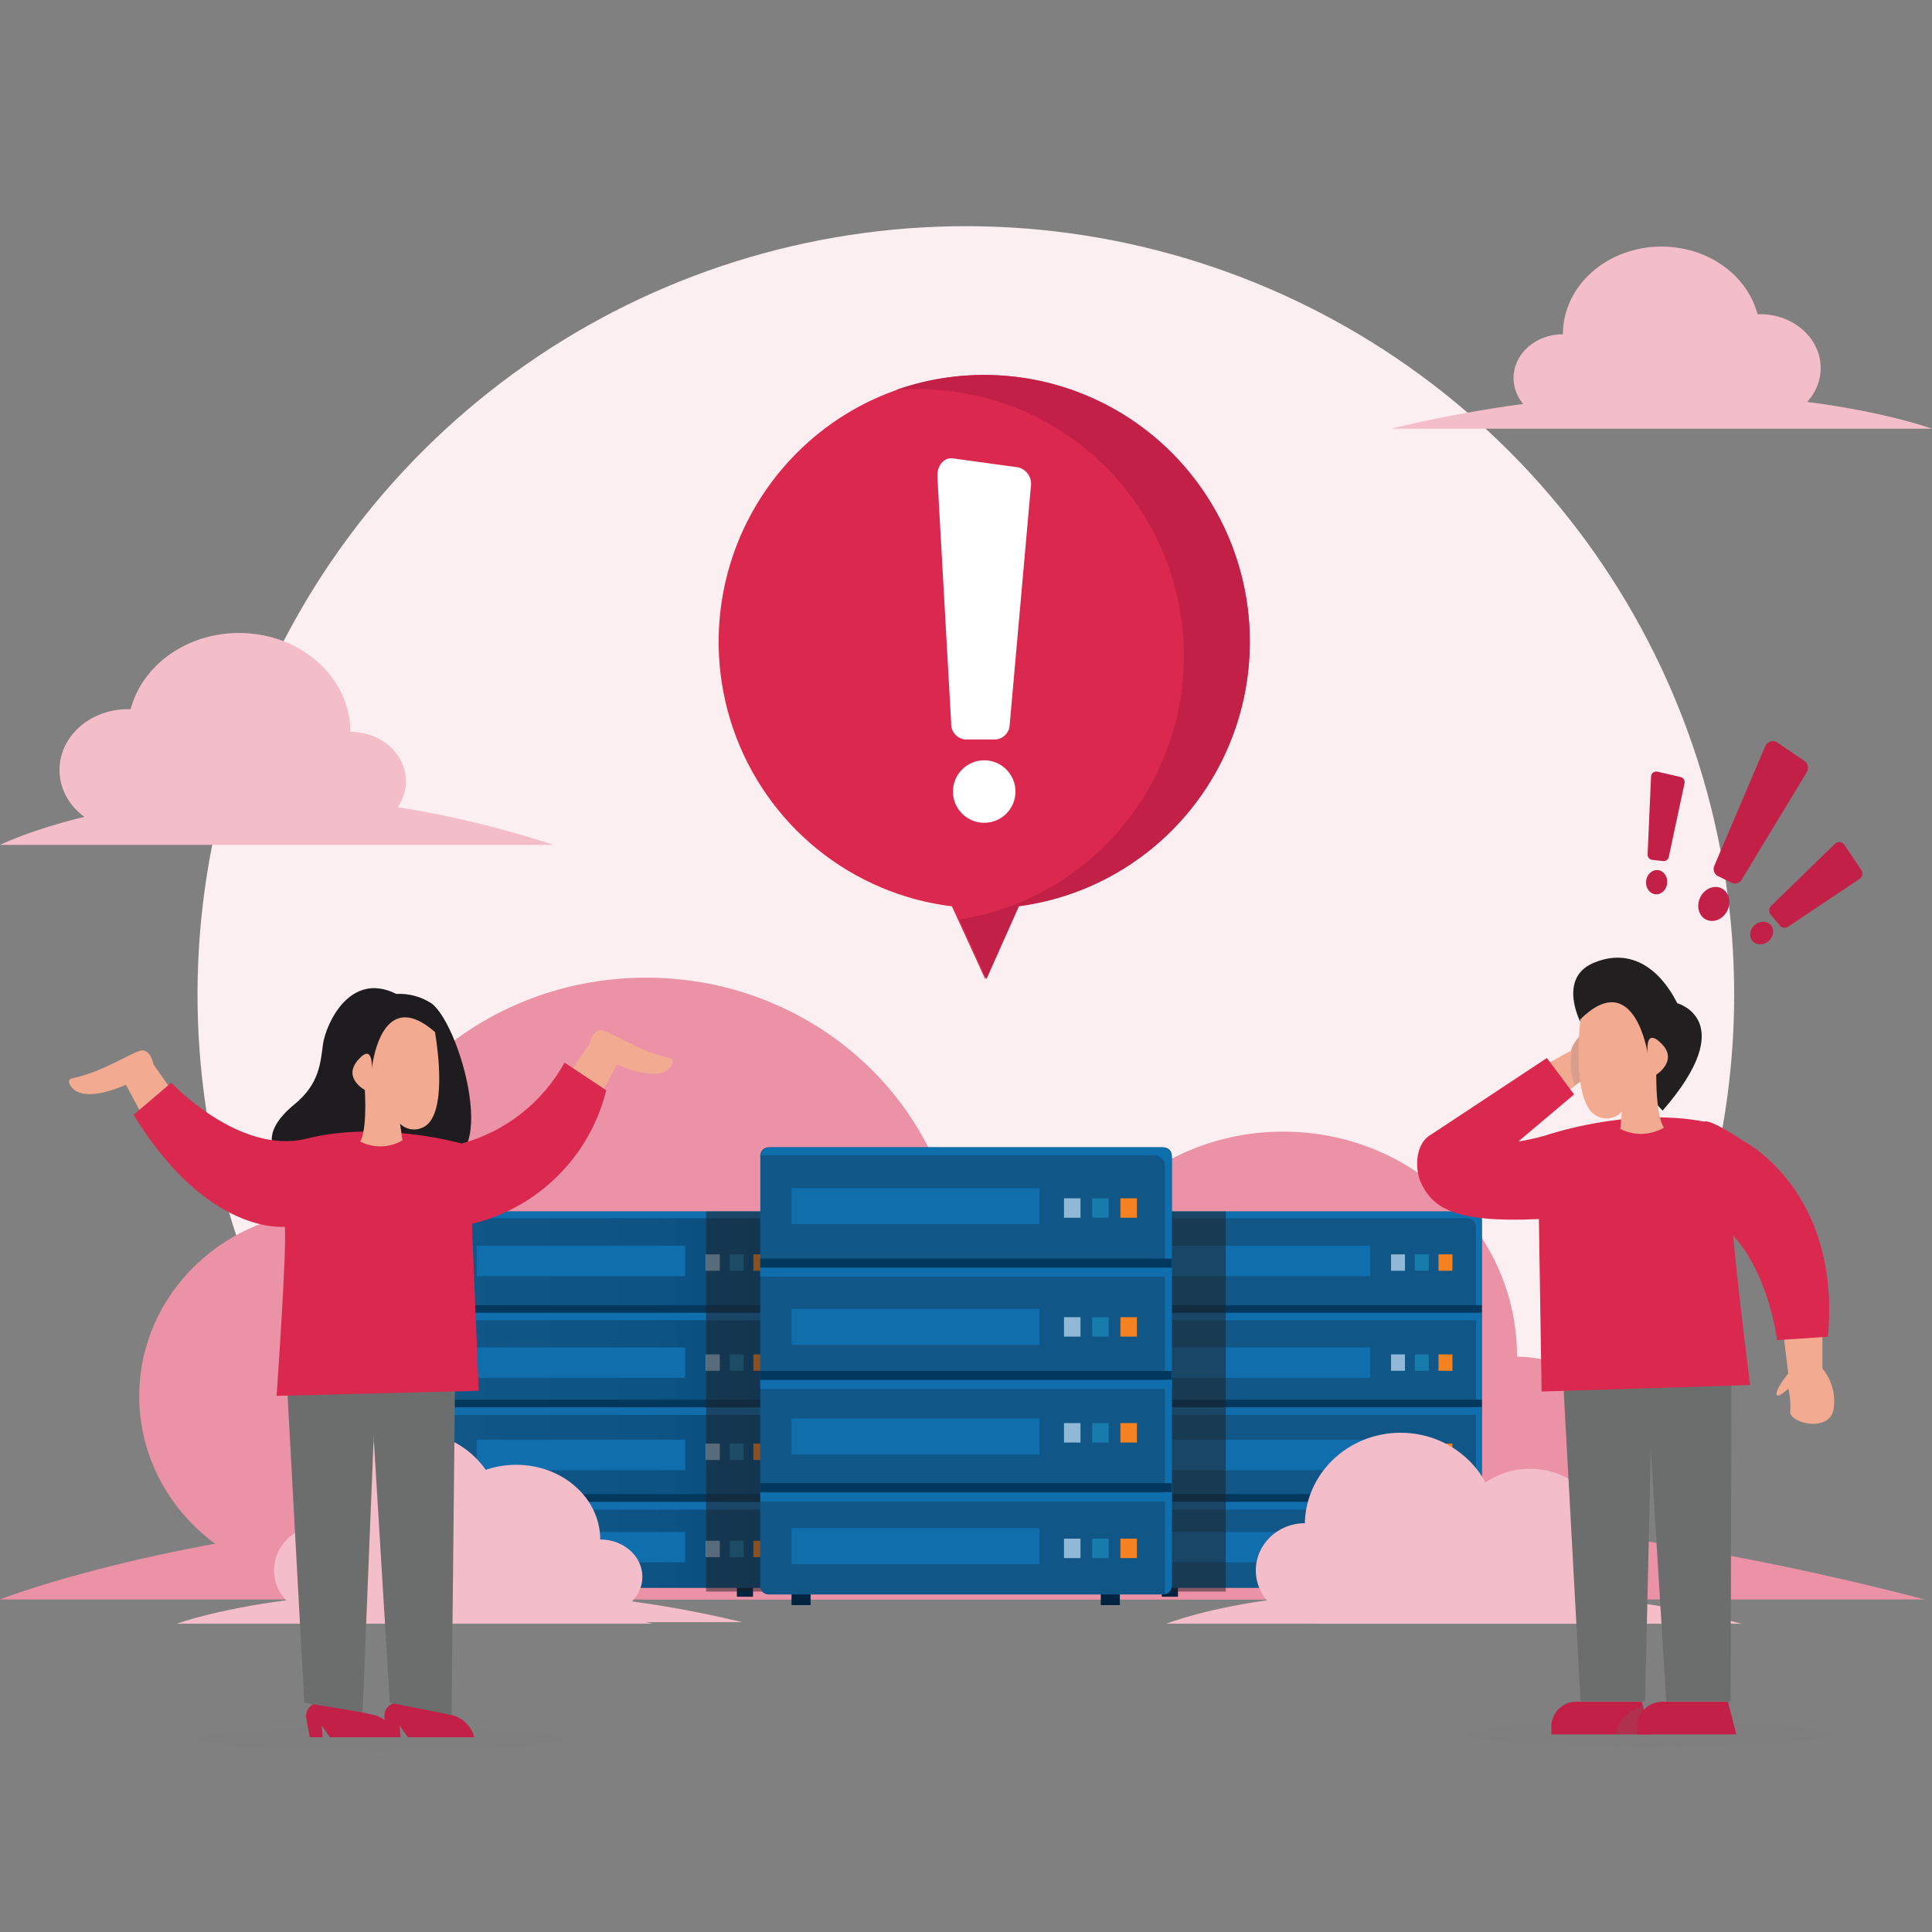 <svg width="371" height="371" viewBox="0 0 371 371" fill="none" xmlns="http://www.w3.org/2000/svg">
<rect x="0" y="0" width="371" height="371" fill="#808080" stroke="none"/>
<path d="M277.209 306.528C300.98 287.655 318.353 261.911 326.958 232.804C335.563 203.698 334.982 172.646 325.293 143.882C315.605 115.117 297.282 90.041 272.821 72.072C248.36 54.102 218.953 44.114 188.608 43.468C158.263 42.823 128.457 51.553 103.254 68.466C78.052 85.379 58.679 109.654 47.777 137.981C36.875 166.307 34.974 197.306 42.334 226.752C49.694 256.198 65.956 282.658 88.904 302.524" fill="#FCEFF2"/>
<path d="M246.398 303.767C271.211 303.767 291.326 284.412 291.326 260.537C291.326 236.661 271.211 217.306 246.398 217.306C221.586 217.306 201.471 236.661 201.471 260.537C201.471 284.412 221.586 303.767 246.398 303.767Z" fill="#EB92A7"/>
<path d="M291.326 303.745C303.732 303.745 313.789 294.072 313.789 282.141C313.789 270.209 303.732 260.537 291.326 260.537C278.92 260.537 268.862 270.209 268.862 282.141C268.862 294.072 278.92 303.745 291.326 303.745Z" fill="#EB92A7"/>
<path d="M201.471 303.768C216.713 303.768 229.07 291.877 229.07 277.209C229.07 262.542 216.713 250.651 201.471 250.651C186.228 250.651 173.872 262.542 173.872 277.209C173.872 291.877 186.228 303.768 201.471 303.768Z" fill="#A0E8CB"/>
<path d="M369.575 307.138H123.199C123.199 307.138 221.016 268.342 369.575 307.138Z" fill="#EB92A7"/>
<path d="M124.059 303.745C157.355 303.745 184.346 277.776 184.346 245.742C184.346 213.708 157.355 187.74 124.059 187.74C90.763 187.74 63.771 213.708 63.771 245.742C63.771 277.776 90.763 303.745 124.059 303.745Z" fill="#EB92A7"/>
<path d="M184.347 303.767C201.001 303.767 214.502 290.783 214.502 274.766C214.502 258.749 201.001 245.765 184.347 245.765C167.693 245.765 154.192 258.749 154.192 274.766C154.192 290.783 167.693 303.767 184.347 303.767Z" fill="#A0E8CB"/>
<path d="M63.771 303.745C84.223 303.745 100.803 287.793 100.803 268.115C100.803 248.438 84.223 232.486 63.771 232.486C43.319 232.486 26.739 248.438 26.739 268.115C26.739 287.793 43.319 303.745 63.771 303.745Z" fill="#EB92A7"/>
<path d="M246.376 307.138H0C0 307.138 97.795 268.342 246.376 307.138Z" fill="#EB92A7"/>
<path d="M94.628 304.356H91.528V306.618H94.628V304.356Z" fill="#00233F"/>
<path d="M144.599 304.356H141.5V306.618H144.599V304.356Z" fill="#00233F"/>
<path d="M151.386 232.644H88.045C87.171 232.644 86.462 233.353 86.462 234.228V303.338C86.462 304.212 87.171 304.921 88.045 304.921H151.386C152.261 304.921 152.97 304.212 152.97 303.338V234.228C152.97 233.353 152.261 232.644 151.386 232.644Z" fill="url(#paint0_linear_1_330)"/>
<path d="M151.295 232.644H88.225C87.849 232.648 87.485 232.777 87.191 233.011C86.896 233.244 86.687 233.569 86.597 233.934C86.769 233.91 86.944 233.91 87.117 233.934H150.187C150.631 233.934 151.057 234.11 151.371 234.424C151.684 234.738 151.861 235.164 151.861 235.608V304.514C151.872 304.642 151.872 304.771 151.861 304.899C152.191 304.784 152.479 304.571 152.685 304.288C152.891 304.005 153.006 303.665 153.015 303.315V234.318C153.015 234.095 152.97 233.873 152.883 233.667C152.796 233.461 152.669 233.274 152.508 233.118C152.348 232.962 152.158 232.84 151.95 232.759C151.741 232.677 151.519 232.638 151.295 232.644V232.644Z" fill="#0F6EAC"/>
<path d="M152.97 252.077H86.462V253.524H152.97V252.077Z" fill="#106EAD"/>
<path d="M152.97 250.628H86.462V252.076H152.97V250.628Z" fill="#02385D"/>
<path d="M152.97 268.772H86.462V270.219H152.97V268.772Z" fill="#02385D"/>
<path d="M152.97 286.914H86.462V288.362H152.97V286.914Z" fill="#02385D"/>
<path d="M152.97 270.264H86.462V271.712H152.97V270.264Z" fill="#106EAD"/>
<path d="M152.97 288.453H86.462V289.901H152.97V288.453Z" fill="#106EAD"/>
<path d="M138.22 240.878H135.551V244.023H138.22V240.878Z" fill="#91B9D7"/>
<path d="M142.79 240.878H140.12V244.023H142.79V240.878Z" fill="#177BAC"/>
<path d="M147.337 240.878H144.668V244.023H147.337V240.878Z" fill="#F58220"/>
<path d="M138.22 260.084H135.551V263.229H138.22V260.084Z" fill="#91B9D7"/>
<path d="M142.79 260.084H140.12V263.229H142.79V260.084Z" fill="#177BAC"/>
<path d="M147.337 260.084H144.668V263.229H147.337V260.084Z" fill="#F58220"/>
<path d="M138.22 277.209H135.551V280.354H138.22V277.209Z" fill="#91B9D7"/>
<path d="M142.79 277.209H140.12V280.354H142.79V277.209Z" fill="#177BAC"/>
<path d="M147.337 277.209H144.668V280.354H147.337V277.209Z" fill="#F58220"/>
<path d="M138.22 295.873H135.551V299.017H138.22V295.873Z" fill="#91B9D7"/>
<path d="M142.79 295.873H140.12V299.017H142.79V295.873Z" fill="#177BAC"/>
<path d="M147.337 295.873H144.668V299.017H147.337V295.873Z" fill="#F58220"/>
<path d="M131.569 239.227H91.528V245.064H131.569V239.227Z" fill="#106EAD"/>
<path d="M131.569 258.75H91.528V264.586H131.569V258.75Z" fill="#106EAD"/>
<path d="M131.569 276.463H91.528V282.3H131.569V276.463Z" fill="#106EAD"/>
<path d="M131.569 294.176H91.528V300.012H131.569V294.176Z" fill="#106EAD"/>
<path d="M226.197 304.356H223.098V306.618H226.197V304.356Z" fill="#00233F"/>
<path d="M276.169 304.356H273.07V306.618H276.169V304.356Z" fill="#00233F"/>
<path d="M282.955 232.644H219.614C218.739 232.644 218.03 233.353 218.03 234.228V303.338C218.03 304.212 218.739 304.921 219.614 304.921H282.955C283.83 304.921 284.539 304.212 284.539 303.338V234.228C284.539 233.353 283.83 232.644 282.955 232.644Z" fill="url(#paint1_linear_1_330)"/>
<path d="M282.774 232.644H219.704C219.328 232.648 218.964 232.777 218.669 233.01C218.374 233.244 218.165 233.569 218.075 233.934C218.248 233.91 218.423 233.91 218.596 233.934H281.756C282.2 233.934 282.626 234.11 282.94 234.424C283.254 234.738 283.43 235.164 283.43 235.608V304.514C283.441 304.642 283.441 304.771 283.43 304.899C283.761 304.783 284.048 304.57 284.255 304.287C284.461 304.004 284.576 303.665 284.584 303.315V234.318C284.585 234.086 284.537 233.857 284.445 233.645C284.352 233.432 284.217 233.241 284.047 233.084C283.876 232.926 283.675 232.806 283.456 232.73C283.237 232.655 283.005 232.625 282.774 232.644V232.644Z" fill="#0F6EAC"/>
<path d="M284.539 252.077H218.03V253.524H284.539V252.077Z" fill="#106EAD"/>
<path d="M284.539 250.628H218.03V252.076H284.539V250.628Z" fill="#02385D"/>
<path d="M284.539 268.772H218.03V270.219H284.539V268.772Z" fill="#02385D"/>
<path d="M284.539 286.914H218.03V288.362H284.539V286.914Z" fill="#02385D"/>
<path d="M284.539 270.264H218.03V271.712H284.539V270.264Z" fill="#106EAD"/>
<path d="M284.539 288.453H218.03V289.901H284.539V288.453Z" fill="#106EAD"/>
<path d="M269.789 240.878H267.12V244.023H269.789V240.878Z" fill="#91B9D7"/>
<path d="M274.359 240.878H271.69V244.023H274.359V240.878Z" fill="#177BAC"/>
<path d="M278.906 240.878H276.236V244.023H278.906V240.878Z" fill="#F58220"/>
<path d="M269.789 260.084H267.12V263.229H269.789V260.084Z" fill="#91B9D7"/>
<path d="M274.359 260.084H271.69V263.229H274.359V260.084Z" fill="#177BAC"/>
<path d="M278.906 260.084H276.236V263.229H278.906V260.084Z" fill="#F58220"/>
<path d="M269.789 277.209H267.12V280.354H269.789V277.209Z" fill="#91B9D7"/>
<path d="M274.359 277.209H271.69V280.354H274.359V277.209Z" fill="#177BAC"/>
<path d="M278.906 277.209H276.236V280.354H278.906V277.209Z" fill="#F58220"/>
<path d="M269.789 295.873H267.12V299.017H269.789V295.873Z" fill="#91B9D7"/>
<path d="M274.359 295.873H271.69V299.017H274.359V295.873Z" fill="#177BAC"/>
<path d="M278.906 295.873H276.236V299.017H278.906V295.873Z" fill="#F58220"/>
<path d="M263.139 239.227H223.098V245.064H263.139V239.227Z" fill="#106EAD"/>
<path d="M263.139 258.75H223.098V264.586H263.139V258.75Z" fill="#106EAD"/>
<path d="M263.139 276.463H223.098V282.3H263.139V276.463Z" fill="#106EAD"/>
<path d="M263.139 294.176H223.098V300.012H263.139V294.176Z" fill="#106EAD"/>
<path opacity="0.5" d="M235.381 232.644H135.596V305.622H235.381V232.644Z" fill="#231F20"/>
<path d="M155.661 305.532H151.997V308.224H155.661V305.532Z" fill="#00233F"/>
<path d="M215.044 305.532H211.379V308.224H215.044V305.532Z" fill="#00233F"/>
<path d="M223.437 220.315H147.586C146.711 220.315 146.002 221.024 146.002 221.899V304.605C146.002 305.479 146.711 306.188 147.586 306.188H223.437C224.312 306.188 225.021 305.479 225.021 304.605V221.899C225.021 221.024 224.312 220.315 223.437 220.315Z" fill="url(#paint2_linear_1_330)"/>
<path d="M223.03 220.315H147.97C147.524 220.319 147.091 220.472 146.743 220.751C146.394 221.03 146.149 221.418 146.047 221.853C146.25 221.828 146.455 221.828 146.658 221.853H221.695C221.958 221.85 222.218 221.9 222.461 221.999C222.704 222.098 222.924 222.244 223.11 222.43C223.295 222.615 223.442 222.836 223.541 223.079C223.64 223.322 223.689 223.582 223.686 223.844V305.736C223.697 305.879 223.697 306.022 223.686 306.165C224.084 306.039 224.43 305.789 224.675 305.451C224.919 305.113 225.048 304.705 225.043 304.288V222.306C225.043 222.042 224.991 221.782 224.89 221.539C224.788 221.296 224.64 221.075 224.452 220.89C224.265 220.705 224.043 220.559 223.799 220.46C223.555 220.361 223.293 220.312 223.03 220.315V220.315Z" fill="#0F6EAC"/>
<path d="M225.021 243.412H146.002V245.131H225.021V243.412Z" fill="#106EAD"/>
<path d="M225.021 241.693H146.002V243.412H225.021V241.693Z" fill="#02385D"/>
<path d="M225.021 263.252H146.002V264.971H225.021V263.252Z" fill="#02385D"/>
<path d="M225.021 284.81H146.002V286.53H225.021V284.81Z" fill="#02385D"/>
<path d="M225.021 265.016H146.002V266.735H225.021V265.016Z" fill="#106EAD"/>
<path d="M225.021 286.62H146.002V288.339H225.021V286.62Z" fill="#106EAD"/>
<path d="M207.488 230.11H204.321V233.843H207.488V230.11Z" fill="#91B9D7"/>
<path d="M212.895 230.11H209.728V233.843H212.895V230.11Z" fill="#177BAC"/>
<path d="M218.324 230.11H215.157V233.843H218.324V230.11Z" fill="#F58220"/>
<path d="M207.488 252.936H204.321V256.669H207.488V252.936Z" fill="#91B9D7"/>
<path d="M212.895 252.936H209.728V256.669H212.895V252.936Z" fill="#177BAC"/>
<path d="M218.324 252.936H215.157V256.669H218.324V252.936Z" fill="#F58220"/>
<path d="M207.488 273.273H204.321V277.006H207.488V273.273Z" fill="#91B9D7"/>
<path d="M212.895 273.273H209.728V277.006H212.895V273.273Z" fill="#177BAC"/>
<path d="M218.324 273.273H215.157V277.006H218.324V273.273Z" fill="#F58220"/>
<path d="M207.488 295.465H204.321V299.198H207.488V295.465Z" fill="#91B9D7"/>
<path d="M212.895 295.465H209.728V299.198H212.895V295.465Z" fill="#177BAC"/>
<path d="M218.324 295.465H215.157V299.198H218.324V295.465Z" fill="#F58220"/>
<path d="M199.593 228.142H151.997V235.065H199.593V228.142Z" fill="#106EAD"/>
<path d="M199.593 251.33H151.997V258.252H199.593V251.33Z" fill="#106EAD"/>
<path d="M199.593 272.391H151.997V279.313H199.593V272.391Z" fill="#106EAD"/>
<path d="M199.593 293.43H151.997V300.352H199.593V293.43Z" fill="#106EAD"/>
<path d="M268.953 310.645C279.11 310.645 287.345 302.694 287.345 292.886C287.345 283.079 279.11 275.128 268.953 275.128C258.796 275.128 250.561 283.079 250.561 292.886C250.561 302.694 258.796 310.645 268.953 310.645Z" fill="#F3BDCA"/>
<path d="M281.167 310.667C285.39 310.667 288.814 307.355 288.814 303.27C288.814 299.185 285.39 295.873 281.167 295.873C276.945 295.873 273.521 299.185 273.521 303.27C273.521 307.355 276.945 310.667 281.167 310.667Z" fill="#B6EFDA"/>
<path d="M250.561 310.645C255.758 310.645 259.972 306.583 259.972 301.573C259.972 296.563 255.758 292.502 250.561 292.502C245.363 292.502 241.15 296.563 241.15 301.573C241.15 306.583 245.363 310.645 250.561 310.645Z" fill="#F3BDCA"/>
<path d="M307.84 311.798H223.957C223.957 311.798 257.212 298.61 307.84 311.798Z" fill="#F3BDCA"/>
<path d="M293.791 310.69C301.974 310.69 308.608 304.279 308.608 296.37C308.608 288.461 301.974 282.05 293.791 282.05C285.607 282.05 278.973 288.461 278.973 296.37C278.973 304.279 285.607 310.69 293.791 310.69Z" fill="#F3BDCA"/>
<path d="M308.608 310.69C312.694 310.69 316.006 307.489 316.006 303.541C316.006 299.593 312.694 296.393 308.608 296.393C304.523 296.393 301.211 299.593 301.211 303.541C301.211 307.489 304.523 310.69 308.608 310.69Z" fill="#F3BDCA"/>
<path d="M278.973 310.69C283.996 310.69 288.067 306.75 288.067 301.89C288.067 297.03 283.996 293.09 278.973 293.09C273.951 293.09 269.879 297.03 269.879 301.89C269.879 306.75 273.951 310.69 278.973 310.69Z" fill="#F3BDCA"/>
<path d="M334.421 311.798H253.162C253.162 311.798 285.421 298.972 334.421 311.798Z" fill="#F3BDCA"/>
<path d="M79.742 310.645C89.063 310.645 96.618 302.684 96.618 292.864C96.618 283.044 89.063 275.083 79.742 275.083C70.422 275.083 62.866 283.044 62.866 292.864C62.866 302.684 70.422 310.645 79.742 310.645Z" fill="#F3BDCA"/>
<path d="M96.234 310.645C100.844 310.645 104.582 307.333 104.582 303.247C104.582 299.162 100.844 295.85 96.234 295.85C91.624 295.85 87.887 299.162 87.887 303.247C87.887 307.333 91.624 310.645 96.234 310.645Z" fill="#B6EFDA"/>
<path d="M62.867 310.645C68.526 310.645 73.115 306.573 73.115 301.551C73.115 296.528 68.526 292.457 62.867 292.457C57.207 292.457 52.619 296.528 52.619 301.551C52.619 306.573 57.207 310.645 62.867 310.645Z" fill="#F3BDCA"/>
<path d="M125.28 311.798H33.933C33.933 311.798 70.128 298.61 125.28 311.798Z" fill="#F3BDCA"/>
<path d="M99.129 309.966C108.037 309.966 115.259 303.545 115.259 295.624C115.259 287.703 108.037 281.281 99.129 281.281C90.221 281.281 83 287.703 83 295.624C83 303.545 90.221 309.966 99.129 309.966Z" fill="#F3BDCA"/>
<path d="M115.282 309.966C119.742 309.966 123.358 306.755 123.358 302.795C123.358 298.834 119.742 295.624 115.282 295.624C110.822 295.624 107.206 298.834 107.206 302.795C107.206 306.755 110.822 309.966 115.282 309.966Z" fill="#F3BDCA"/>
<path d="M83 309.943C88.472 309.943 92.909 306.003 92.909 301.143C92.909 296.283 88.472 292.343 83 292.343C77.528 292.343 73.092 296.283 73.092 301.143C73.092 306.003 77.528 309.943 83 309.943Z" fill="#F3BDCA"/>
<path d="M142.519 311.504H53.954C53.954 311.504 89.085 298.61 142.519 311.504Z" fill="#F3BDCA"/>
<path d="M45.9 159.507C57.706 159.507 67.277 151.01 67.277 140.528C67.277 130.045 57.706 121.548 45.9 121.548C34.093 121.548 24.522 130.045 24.522 140.528C24.522 151.01 34.093 159.507 45.9 159.507Z" fill="#F3BDCA"/>
<path d="M67.278 159.53C73.175 159.53 77.955 155.276 77.955 150.029C77.955 144.782 73.175 140.528 67.278 140.528C61.381 140.528 56.6 144.782 56.6 150.029C56.6 155.276 61.381 159.53 67.278 159.53Z" fill="#F3BDCA"/>
<path d="M24.546 159.53C31.792 159.53 37.666 154.304 37.666 147.857C37.666 141.41 31.792 136.184 24.546 136.184C17.299 136.184 11.425 141.41 11.425 147.857C11.425 154.304 17.299 159.53 24.546 159.53Z" fill="#F3BDCA"/>
<path d="M106.323 162.245H0C0 162.245 42.19 141.319 106.323 162.245Z" fill="#F3BDCA"/>
<path d="M319.06 81.01C329.517 81.01 337.995 73.474 337.995 64.179C337.995 54.883 329.517 47.348 319.06 47.348C308.603 47.348 300.125 54.883 300.125 64.179C300.125 73.474 308.603 81.01 319.06 81.01Z" fill="#F3BDCA"/>
<path d="M300.125 81.01C305.36 81.01 309.604 77.242 309.604 72.594C309.604 67.946 305.36 64.179 300.125 64.179C294.89 64.179 290.647 67.946 290.647 72.594C290.647 77.242 294.89 81.01 300.125 81.01Z" fill="#F3BDCA"/>
<path d="M337.994 81.009C344.416 81.009 349.622 76.381 349.622 70.671C349.622 64.961 344.416 60.333 337.994 60.333C331.573 60.333 326.367 64.961 326.367 70.671C326.367 76.381 331.573 81.009 337.994 81.009Z" fill="#F3BDCA"/>
<path d="M267.12 82.321H371C371 82.321 329.76 67.21 267.12 82.321Z" fill="#F3BDCA"/>
<g opacity="0.2">
<path opacity="0.2" d="M73.204 336.139C92.644 336.139 108.404 335.147 108.404 333.922C108.404 332.698 92.644 331.705 73.204 331.705C53.764 331.705 38.005 332.698 38.005 333.922C38.005 335.147 53.764 336.139 73.204 336.139Z" fill="#727272"/>
</g>
<g opacity="0.2">
<path opacity="0.2" d="M316.754 335.28C336.194 335.28 351.953 334.287 351.953 333.063C351.953 331.839 336.194 330.846 316.754 330.846C297.313 330.846 281.554 331.839 281.554 333.063C281.554 334.287 297.313 335.28 316.754 335.28Z" fill="#727272"/>
</g>
<path d="M299.356 210.769L305.17 206.493C305.17 206.493 308.427 207.398 309.129 206.493C309.83 205.588 307.002 205.317 307.002 205.317C308.095 204.439 309.278 203.681 310.531 203.055C312.613 202.24 310.667 195.521 306.776 196.743C305.596 197.16 304.521 197.829 303.626 198.704C302.731 199.579 302.038 200.639 301.596 201.81L295.171 205.317L299.356 210.769Z" fill="#F2AA91"/>
<path d="M342.405 255.628L343.401 263.749C343.401 263.749 341.138 266.464 341.138 267.64C341.138 268.817 343.401 266.645 343.401 266.645C343.757 268.048 343.887 269.499 343.785 270.943C343.355 273.205 351.137 275.241 352.087 270.717C352.323 269.322 352.255 267.892 351.888 266.526C351.521 265.16 350.864 263.889 349.961 262.799V254.542L342.405 255.628Z" fill="#F2AA91"/>
<path d="M300.103 263.908H317.319L315.916 326.706H303.519L300.103 263.908Z" fill="#6C6D6D"/>
<path d="M316.12 263.908H332.475L332.34 326.706H319.965L316.12 263.908Z" fill="#6C6D6D"/>
<path d="M297.908 333.063H316.866L315.282 326.774H302.659C301.399 326.774 300.191 327.275 299.3 328.165C298.409 329.056 297.908 330.265 297.908 331.525V333.063Z" fill="#C22046"/>
<path opacity="0.2" d="M315.463 327.521C315.463 327.521 310.419 329.059 310.419 333.063H316.866L315.463 327.521Z" fill="#727272"/>
<path d="M314.445 333.063H333.425L331.819 326.774H319.196C317.936 326.774 316.727 327.275 315.836 328.165C314.946 329.056 314.445 330.265 314.445 331.525V333.063Z" fill="#C22046"/>
<path opacity="0.2" d="M303.655 198.598C302.969 199.259 302.389 200.023 301.936 200.86L301.71 202.851C301.488 204.591 301.682 206.358 302.275 208.009L302.411 208.416L304.469 206.833L303.655 198.598Z" fill="#727272"/>
<path d="M334.806 219.116C328.019 214.592 327.272 215.384 327.272 215.384C312.523 212.533 296.665 218.076 296.665 218.076C294.985 218.555 293.278 218.932 291.552 219.207L302.275 210.158L297.05 203.168L274.88 217.827C271.917 219.388 271.6 223.98 272.754 226.876C275.016 231.92 279.133 234.861 295.511 234.092L296.032 267.211L336.072 265.966C336.072 265.966 333.629 246.647 332.815 237.237C339.805 244.951 341.253 257.347 341.253 257.347L351.026 256.691C353.582 228.618 334.806 219.116 334.806 219.116Z" fill="#DB284E"/>
<path d="M303.406 196.087C303.406 196.087 299.221 187.853 305.894 184.957C312.568 182.062 318.336 185.297 322.092 192.649C322.092 192.649 334.33 195.974 319.264 213.28L303.406 196.087Z" fill="#221F20"/>
<path d="M303.497 195.702C303.497 195.702 301.936 208.416 305.193 213.008C305.529 213.509 305.974 213.928 306.495 214.232C307.015 214.536 307.599 214.717 308.2 214.763C308.801 214.809 309.405 214.718 309.966 214.496C310.527 214.274 311.03 213.928 311.437 213.483L311.143 216.786C312.45 217.455 313.904 217.783 315.371 217.74C316.839 217.696 318.271 217.283 319.536 216.537C319.536 216.537 318.065 215.089 318.043 206.38C318.043 206.38 322.363 203.688 319.038 200.385C315.713 197.082 316.414 202.308 316.414 202.308C316.414 202.308 313.835 185.613 303.497 195.702Z" fill="#F2AA91"/>
<path d="M332.543 169.529L329.76 168.172C329.434 167.954 329.201 167.621 329.109 167.24C329.017 166.858 329.072 166.456 329.263 166.113L338.9 143.491C338.961 143.262 339.073 143.05 339.227 142.869C339.382 142.689 339.575 142.546 339.792 142.451C340.009 142.355 340.245 142.309 340.482 142.317C340.719 142.325 340.951 142.386 341.162 142.496L346.614 146.206C346.934 146.482 347.136 146.871 347.178 147.292C347.22 147.713 347.099 148.134 346.84 148.468L334.511 168.828C334.34 169.179 334.038 169.449 333.67 169.58C333.302 169.711 332.897 169.693 332.543 169.529V169.529Z" fill="#C22046"/>
<path d="M331.697 174.866C332.515 173.208 332.015 171.29 330.581 170.582C329.147 169.875 327.321 170.646 326.503 172.304C325.685 173.962 326.184 175.88 327.618 176.587C329.053 177.295 330.878 176.524 331.697 174.866Z" fill="#C22046"/>
<path d="M341.818 177.763L340.053 175.659C339.842 175.436 339.724 175.141 339.724 174.834C339.724 174.526 339.842 174.231 340.053 174.008L352.337 162.063C352.462 161.936 352.614 161.839 352.782 161.778C352.95 161.717 353.13 161.694 353.308 161.711C353.485 161.729 353.657 161.786 353.81 161.878C353.963 161.97 354.093 162.095 354.192 162.244L357.427 167.086C357.517 167.216 357.58 167.363 357.613 167.518C357.645 167.673 357.647 167.833 357.618 167.989C357.588 168.144 357.528 168.293 357.441 168.425C357.354 168.557 357.241 168.671 357.11 168.76L343.333 177.967C343.098 178.119 342.816 178.182 342.538 178.145C342.26 178.107 342.005 177.972 341.818 177.763V177.763Z" fill="#C22046"/>
<path d="M339.608 180.726C340.591 179.895 340.8 178.525 340.074 177.667C339.348 176.808 337.963 176.785 336.98 177.615C335.997 178.446 335.789 179.816 336.515 180.674C337.24 181.533 338.625 181.556 339.608 180.726Z" fill="#C22046"/>
<path d="M319.512 165.367L317.25 165.118C316.998 165.084 316.768 164.955 316.608 164.757C316.449 164.559 316.37 164.308 316.39 164.054L317.046 149.169C317.044 149.022 317.074 148.876 317.135 148.741C317.196 148.607 317.286 148.488 317.398 148.393C317.511 148.297 317.643 148.228 317.786 148.191C317.928 148.153 318.077 148.147 318.222 148.174L322.747 149.214C323.008 149.283 323.231 149.453 323.366 149.687C323.502 149.92 323.54 150.198 323.471 150.459L320.462 164.53C320.421 164.756 320.305 164.962 320.133 165.114C319.96 165.266 319.741 165.355 319.512 165.367Z" fill="#C22046"/>
<path d="M320.147 169.624C320.286 168.345 319.492 167.209 318.375 167.088C317.257 166.967 316.238 167.905 316.099 169.185C315.961 170.464 316.754 171.6 317.872 171.721C318.99 171.842 320.009 170.903 320.147 169.624Z" fill="#C22046"/>
<path d="M118.493 204.434L114.693 211.492L108.653 206.968L113.177 200.543C113.177 200.543 113.72 197.67 115.439 197.829C117.159 197.987 122.633 201.923 128.605 203.168C128.712 203.183 128.813 203.223 128.902 203.284C128.991 203.345 129.064 203.426 129.117 203.52C129.169 203.614 129.2 203.719 129.205 203.826C129.21 203.934 129.191 204.041 129.148 204.14C128.764 205.543 126.682 207.85 118.493 204.434Z" fill="#F2AA91"/>
<path d="M24.183 208.326L27.983 215.384L34.023 210.859L29.499 204.435C29.499 204.435 28.956 201.562 27.237 201.72C25.518 201.878 19.862 205.86 13.89 207.059C13.771 207.068 13.656 207.108 13.556 207.175C13.457 207.241 13.376 207.332 13.322 207.439C13.267 207.545 13.241 207.664 13.245 207.784C13.25 207.903 13.285 208.02 13.347 208.122C13.912 209.434 16.084 211.742 24.183 208.326Z" fill="#F2AA91"/>
<path d="M73.838 329.964L74.517 333.606H76.915L76.734 331.344L78.34 333.606H91.076C90.797 332.537 90.227 331.566 89.427 330.803C88.628 330.04 87.632 329.514 86.552 329.285L76.734 327.023C76.335 326.959 75.927 326.992 75.543 327.118C75.159 327.244 74.811 327.46 74.528 327.747C74.245 328.035 74.034 328.386 73.914 328.772C73.794 329.158 73.768 329.566 73.838 329.964V329.964Z" fill="#C22046"/>
<path d="M58.816 329.964L59.495 333.606H61.961L61.757 331.344L63.363 333.606H76.122C75.841 332.538 75.27 331.568 74.471 330.806C73.672 330.043 72.678 329.516 71.598 329.285L61.803 327.023C61.397 326.942 60.978 326.962 60.582 327.081C60.186 327.199 59.825 327.413 59.531 327.703C59.236 327.993 59.017 328.35 58.893 328.744C58.768 329.138 58.742 329.557 58.816 329.964Z" fill="#C22046"/>
<path d="M55.016 264.179H72.231L69.63 328.833L58.432 326.978L55.016 264.179Z" fill="#6C6D6D"/>
<path d="M71.034 264.179H87.389L86.711 329.33L74.857 326.978L71.034 264.179Z" fill="#6C6D6D"/>
<path d="M82.887 192.694C80.877 191.378 78.5 190.736 76.1 190.861C67.052 186.337 62.527 196.879 62.03 200.498C61.532 204.118 61.351 208.122 56.555 212.058C42.529 223.55 66.735 228.482 66.735 228.482C68.997 217.691 82.05 220.835 81.281 221.831C97.139 228.776 88.95 197.354 82.887 192.694Z" fill="#1E1C1F"/>
<path d="M91.935 267.075L53.116 268.047C53.116 268.047 55.152 239.046 54.677 235.562C54.677 235.562 39.905 237.349 25.653 214.071L32.892 207.918C32.892 207.918 45.968 221.899 58.907 218.641C73.001 215.112 88.632 219.591 88.632 219.591C92.802 218.46 96.702 216.501 100.099 213.831C103.496 211.161 106.32 207.835 108.404 204.05L116.412 209.366C114.876 215.594 111.658 221.28 107.11 225.804C102.562 230.328 96.859 233.515 90.623 235.019L91.935 267.075Z" fill="#DB284E"/>
<path d="M83.52 198.168C83.52 198.168 85.782 210.384 82.819 215.022C82.52 215.521 82.112 215.946 81.625 216.265C81.138 216.583 80.585 216.787 80.008 216.861C79.431 216.935 78.844 216.878 78.293 216.692C77.741 216.507 77.239 216.198 76.824 215.791L77.276 218.98C76.051 219.699 74.664 220.096 73.245 220.135C71.825 220.175 70.418 219.855 69.155 219.207C69.155 219.207 70.49 217.714 70.06 209.298C70.06 209.298 65.739 207.036 68.748 203.552C71.756 200.068 71.394 205.272 71.394 205.272C71.394 205.272 72.978 188.984 83.52 198.168Z" fill="#F2AA91"/>
<path d="M185.5 204.774C192.372 204.774 197.942 199.203 197.942 192.332C197.942 185.46 192.372 179.89 185.5 179.89C178.628 179.89 173.058 185.46 173.058 192.332C173.058 199.203 178.628 204.774 185.5 204.774Z" fill="#C22046"/>
<path d="M171.723 164.982C171.723 165.299 171.723 165.593 171.723 165.887C169.017 167.293 166.545 169.109 164.393 171.271C163.772 171.938 163.023 172.472 162.19 172.843C161.358 173.214 160.459 173.414 159.548 173.43C158.637 173.446 157.732 173.278 156.887 172.937C156.042 172.596 155.274 172.088 154.629 171.443C153.985 170.799 153.477 170.031 153.136 169.186C152.794 168.341 152.627 167.436 152.643 166.525C152.659 165.613 152.858 164.715 153.229 163.882C153.6 163.05 154.135 162.3 154.802 161.679C159.423 157.039 165.039 153.512 171.225 151.364L171.723 164.982Z" fill="#DB284E"/>
<path d="M216.153 171.271C214.88 172.542 213.155 173.255 211.357 173.255C209.558 173.255 207.833 172.542 206.561 171.271C204.29 168.999 201.67 167.105 198.802 165.66C198.802 165.434 198.802 165.208 198.802 164.982L199.254 151.228C205.612 153.346 211.384 156.925 216.107 161.679C217.384 162.946 218.106 164.667 218.115 166.466C218.123 168.264 217.418 169.992 216.153 171.271V171.271Z" fill="#DB284E"/>
<path d="M170.184 118.697L170.637 132.474C159.749 135.16 149.805 140.778 141.884 148.716C141.263 149.383 140.514 149.918 139.681 150.289C138.849 150.66 137.95 150.859 137.039 150.875C136.128 150.891 135.223 150.724 134.378 150.382C133.532 150.041 132.765 149.533 132.12 148.889C131.476 148.244 130.968 147.477 130.627 146.631C130.285 145.786 130.118 144.881 130.134 143.97C130.15 143.059 130.349 142.16 130.72 141.328C131.091 140.495 131.626 139.746 132.293 139.125C142.643 128.743 155.822 121.638 170.184 118.697V118.697Z" fill="#DB284E"/>
<path d="M238.707 148.717C237.436 149.99 235.711 150.706 233.911 150.708C232.112 150.706 230.387 149.99 229.115 148.717C221.086 140.666 210.973 135.01 199.911 132.384L200.363 118.607C214.938 121.468 228.328 128.612 238.82 139.125C240.076 140.413 240.77 142.146 240.749 143.944C240.727 145.743 239.993 147.459 238.707 148.717Z" fill="#DB284E"/>
<path d="M169.122 86.416L169.574 100.148C150.531 103.391 132.97 112.483 119.331 126.163C118.71 126.83 117.96 127.364 117.128 127.735C116.295 128.106 115.397 128.306 114.485 128.322C113.574 128.338 112.669 128.17 111.824 127.829C110.979 127.488 110.211 126.979 109.567 126.335C108.922 125.691 108.414 124.923 108.073 124.078C107.732 123.233 107.564 122.328 107.58 121.416C107.596 120.505 107.796 119.607 108.167 118.774C108.538 117.942 109.072 117.192 109.739 116.571C125.793 100.419 146.609 89.849 169.122 86.416V86.416Z" fill="#DB284E"/>
<path d="M261.261 126.163C259.995 127.43 258.279 128.146 256.488 128.153C255.593 128.156 254.707 127.981 253.88 127.639C253.053 127.298 252.302 126.796 251.669 126.163C237.927 112.376 220.202 103.252 200.996 100.08L201.449 86.348C224.123 89.712 245.103 100.313 261.261 116.571C262.532 117.843 263.246 119.568 263.246 121.367C263.246 123.165 262.532 124.89 261.261 126.163V126.163Z" fill="#DB284E"/>
<path d="M178.487 164.982L176.225 82.932C176.192 81.744 176.394 80.561 176.819 79.45C177.243 78.34 177.882 77.324 178.699 76.461C180.35 74.717 182.625 73.7 185.025 73.634C187.425 73.568 189.753 74.459 191.496 76.109C192.36 76.926 193.054 77.905 193.539 78.99C194.023 80.076 194.29 81.246 194.323 82.434V82.932L192.06 164.982C192.06 166.782 191.345 168.508 190.073 169.781C188.8 171.053 187.074 171.768 185.274 171.768C183.474 171.768 181.748 171.053 180.475 169.781C179.202 168.508 178.487 166.782 178.487 164.982Z" fill="#C22046"/>
<circle cx="206" cy="133" r="76" fill="#FCEFF2"/>
<ellipse cx="169" cy="109.5" rx="76" ry="52.5" fill="#FCEFF2"/>
<path d="M152.953 87.036C146.191 93.816 141.463 102.37 139.31 111.72C137.157 121.07 137.666 130.84 140.778 139.914C143.89 148.987 149.48 156.999 156.91 163.034C164.34 169.069 173.31 172.883 182.795 174.041L189.19 188L195.393 173.977C203.444 172.96 211.137 170.028 217.831 165.423C224.526 160.818 230.03 154.674 233.884 147.502C237.738 140.33 239.832 132.338 239.99 124.189C240.149 116.041 238.368 107.972 234.796 100.655C231.224 93.337 225.964 86.982 219.453 82.117C212.943 77.253 205.37 74.02 197.365 72.688C189.359 71.356 181.153 71.963 173.428 74.459C165.704 76.954 158.684 81.266 152.953 87.036V87.036Z" fill="#DB284E"/>
<path d="M172 74.899C185.171 73.789 198.258 77.846 208.51 86.218C218.761 94.59 225.379 106.624 226.971 119.79C228.562 132.957 225.004 146.229 217.045 156.818C209.086 167.407 197.345 174.486 184.291 176.568L189.443 188L195.663 174.037C202.749 173.091 209.559 170.664 215.651 166.911C221.743 163.158 226.982 158.163 231.029 152.25C235.076 146.337 237.841 139.637 239.144 132.584C240.447 125.531 240.261 118.282 238.595 111.307C236.93 104.331 233.824 97.783 229.478 92.088C225.132 86.393 219.642 81.677 213.365 78.245C207.088 74.813 200.162 72.742 193.036 72.166C185.911 71.589 178.744 72.521 172 74.899V74.899Z" fill="#C22046"/>
<path d="M191.279 142H185.297C184.54 141.909 183.847 141.536 183.356 140.958C182.866 140.379 182.614 139.638 182.653 138.883L180.008 91.588C179.878 89.438 181.287 87.804 182.934 88.019L195.614 89.76C196.393 89.986 197.061 90.487 197.492 91.168C197.924 91.85 198.088 92.664 197.955 93.458L193.902 139.033C193.907 139.761 193.643 140.465 193.16 141.012C192.676 141.559 192.007 141.91 191.279 142V142Z" fill="white"/>
<path d="M189 158C192.314 158 195 155.314 195 152C195 148.686 192.314 146 189 146C185.686 146 183 148.686 183 152C183 155.314 185.686 158 189 158Z" fill="white"/>
<defs>
<linearGradient id="paint0_linear_1_330" x1="86.462" y1="268.771" x2="152.97" y2="268.771" gradientUnits="userSpaceOnUse">
<stop stop-color="#105686"/>
<stop offset="0.58" stop-color="#0D5484"/>
<stop offset="0.96" stop-color="#054B7D"/>
<stop offset="1" stop-color="#034A7C"/>
</linearGradient>
<linearGradient id="paint1_linear_1_330" x1="6628.12" y1="8819.89" x2="8583.47" y2="8819.89" gradientUnits="userSpaceOnUse">
<stop stop-color="#105686"/>
<stop offset="0.58" stop-color="#0D5484"/>
<stop offset="0.96" stop-color="#054B7D"/>
<stop offset="1" stop-color="#034A7C"/>
</linearGradient>
<linearGradient id="paint2_linear_1_330" x1="5245.85" y1="10213.4" x2="8005.18" y2="10213.4" gradientUnits="userSpaceOnUse">
<stop stop-color="#105686"/>
<stop offset="0.58" stop-color="#0D5484"/>
<stop offset="0.96" stop-color="#054B7D"/>
<stop offset="1" stop-color="#034A7C"/>
</linearGradient>
</defs>
</svg>
